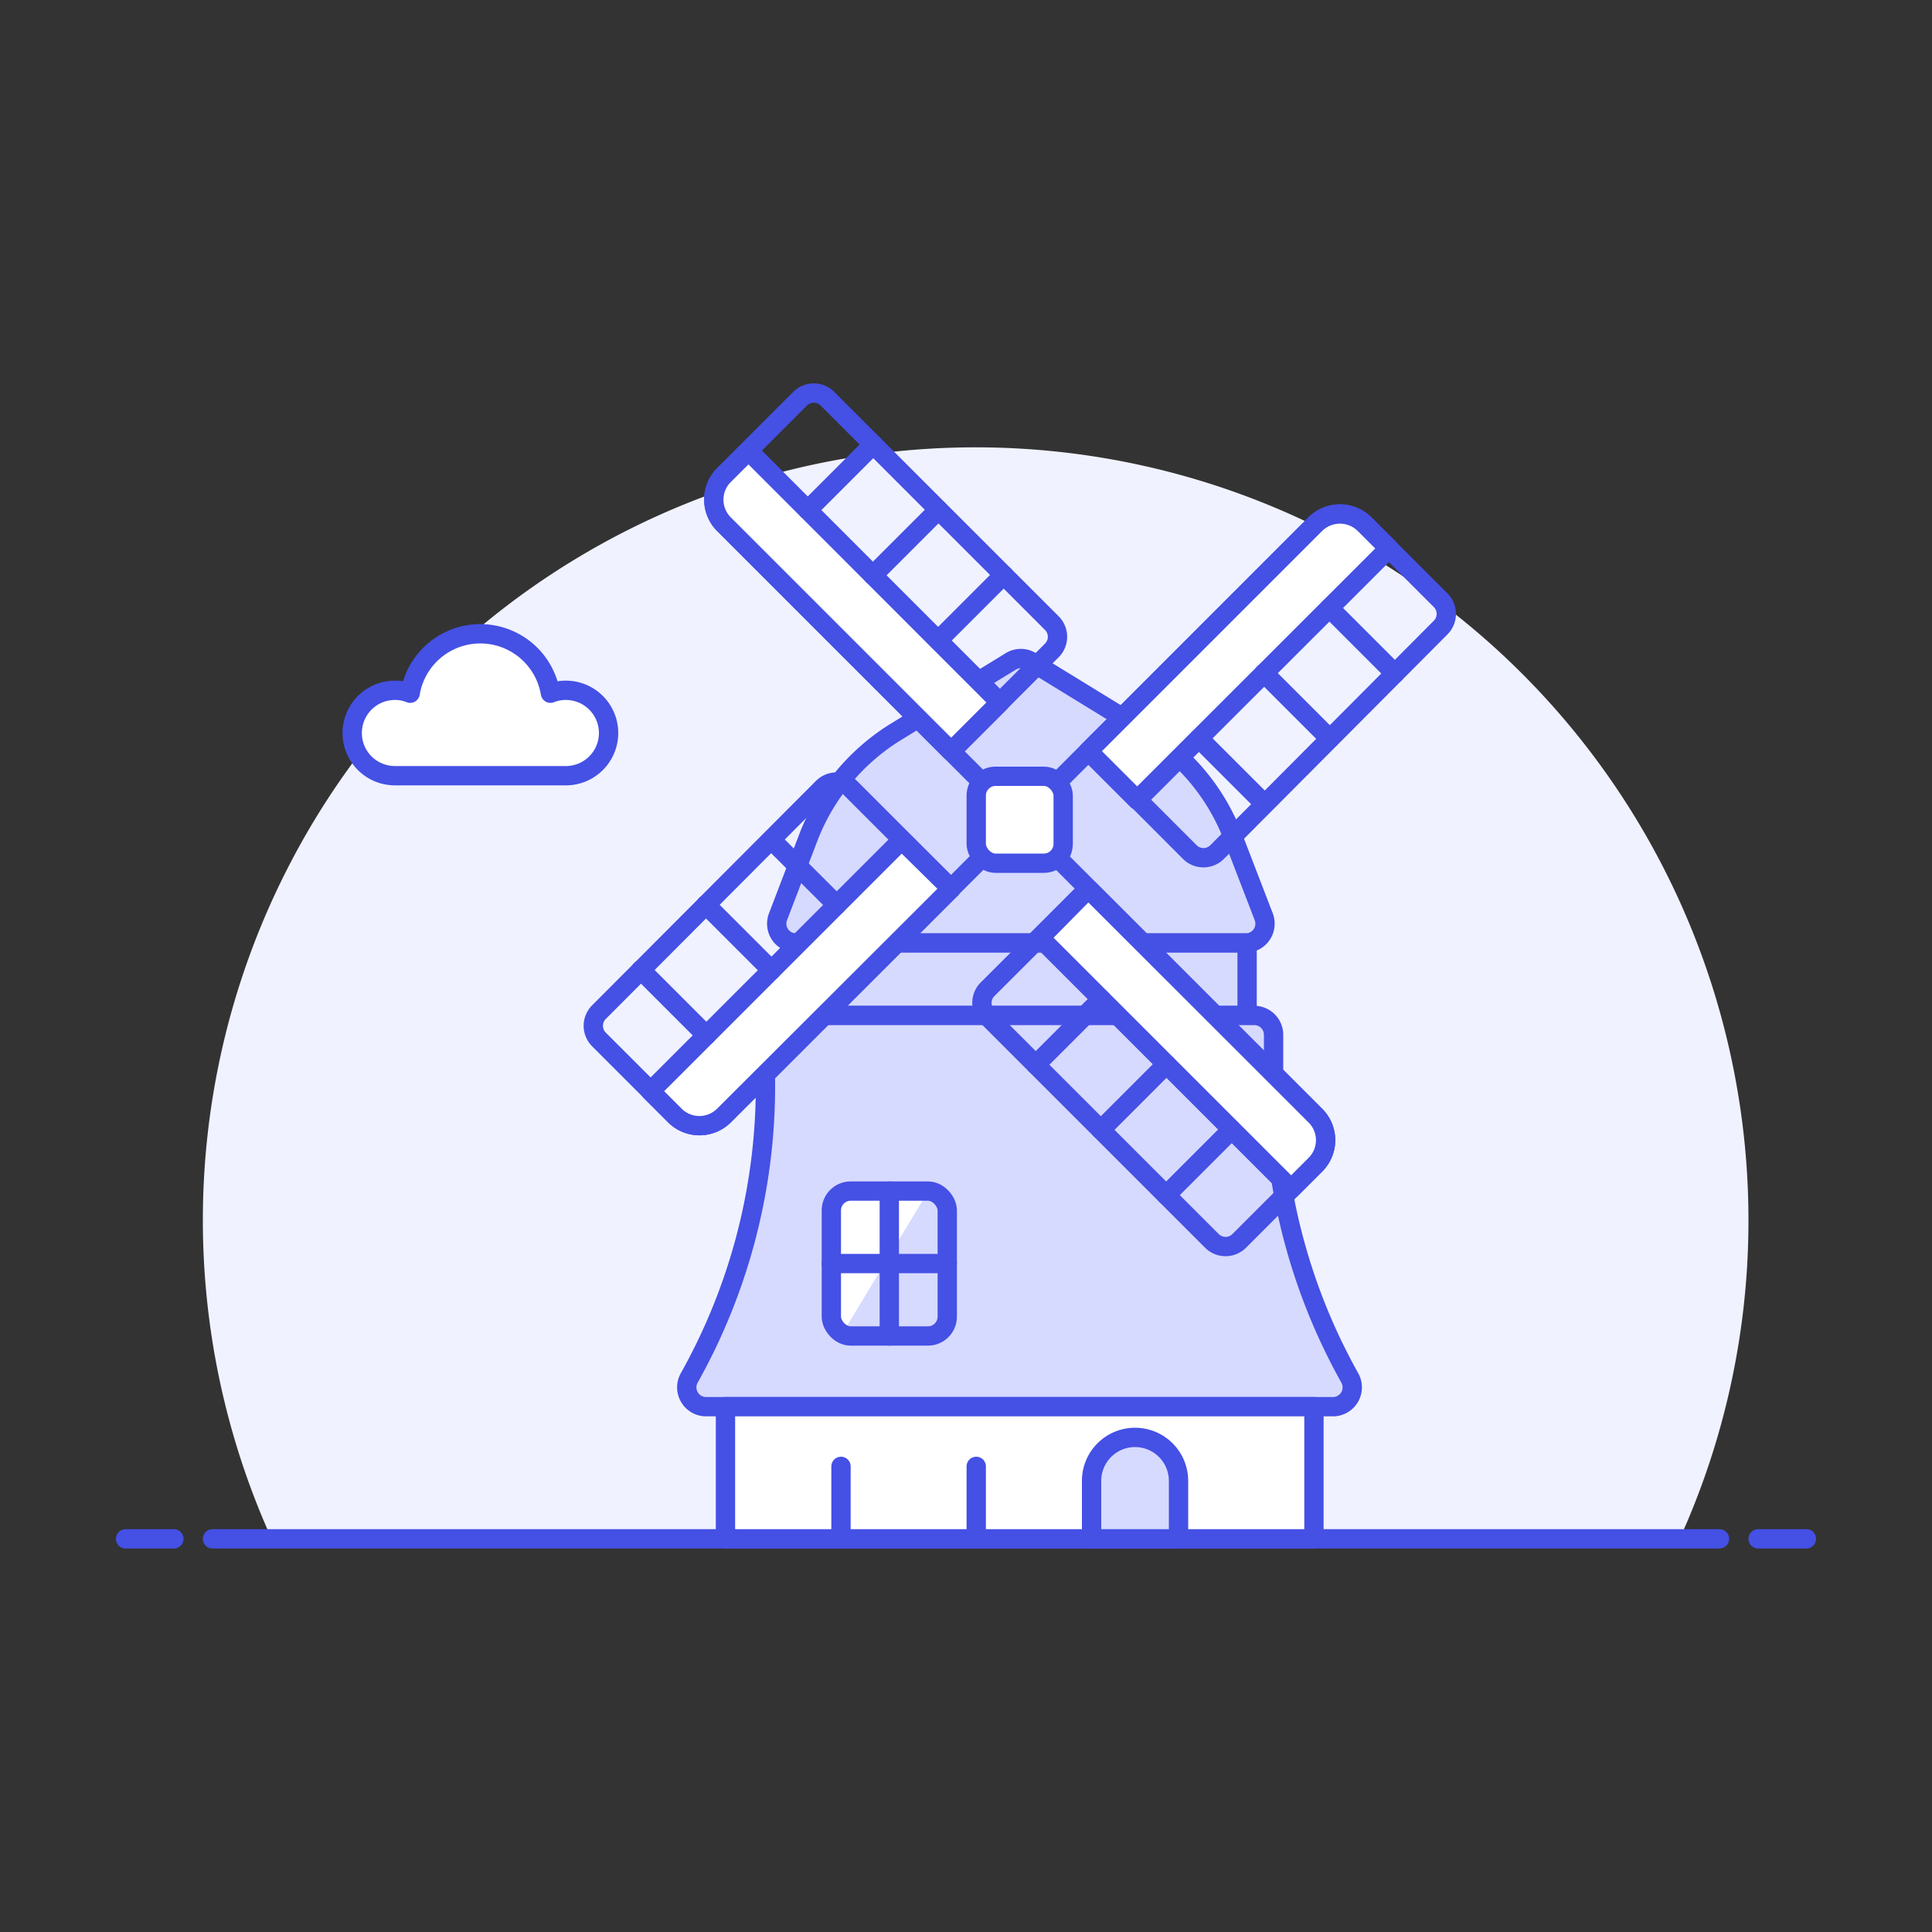 <svg id="Layer_1" data-name="Layer 1" xmlns="http://www.w3.org/2000/svg" viewBox="0 0 100 100"><rect x="0" y="0" width="100" height="100" fill="#333333" stroke="none"/><defs><style>.cls-1{fill:#f0f2ff;}.cls-2{fill:none;}.cls-2,.cls-3,.cls-6,.cls-7{stroke:#4550e5;stroke-linejoin:round;}.cls-2,.cls-6,.cls-7{stroke-linecap:round;}.cls-3,.cls-5,.cls-7{fill:#fff;}.cls-4,.cls-6{fill:#d6daff;}</style></defs><title>netherlands-windmill</title><path class="cls-1" d="M90.5,63.15a40,40,0,1,0-76.44,16.5H86.94A39.85,39.85,0,0,0,90.5,63.15Z"/><line class="cls-2" x1="11" y1="79.65" x2="89" y2="79.65"/><line class="cls-2" x1="6.5" y1="79.65" x2="9" y2="79.65"/><line class="cls-2" x1="91" y1="79.65" x2="93.5" y2="79.65"/><path class="cls-3" d="M29.29,35.73a2.15,2.15,0,0,0-.8.15,3.68,3.68,0,0,0-7.26,0,2.06,2.06,0,0,0-.79-.15,2.21,2.21,0,0,0,0,4.42h8.85a2.21,2.21,0,0,0,0-4.42Z"/><path class="cls-4" d="M64.48,48.81a1,1,0,0,0,.93-1.36L63.85,43.4a11,11,0,0,0-4.51-5.5l-6-3.68a1,1,0,0,0-1,0l-6,3.68a11.09,11.09,0,0,0-4.52,5.5l-1.55,4.05a1,1,0,0,0,.93,1.36Z"/><path class="cls-2" d="M64.48,48.81a1,1,0,0,0,.93-1.36L63.85,43.4a11,11,0,0,0-4.51-5.5l-6-3.68a1,1,0,0,0-1,0l-6,3.68a11.09,11.09,0,0,0-4.52,5.5l-1.55,4.05a1,1,0,0,0,.93,1.36Z"/><rect class="cls-4" x="41.01" y="48.81" width="23.54" height="3.75"/><rect class="cls-2" x="41.01" y="48.81" width="23.54" height="3.75"/><path class="cls-4" d="M69,72.81a1,1,0,0,0,.87-1.48,31,31,0,0,1-3.95-15.18V53.56a1,1,0,0,0-1-1H40.62a1,1,0,0,0-1,1v2.59a30.87,30.87,0,0,1-3.95,15.18,1,1,0,0,0,.87,1.48Z"/><path class="cls-2" d="M69,72.81a1,1,0,0,0,.87-1.48,31,31,0,0,1-3.95-15.18V53.56a1,1,0,0,0-1-1H40.62a1,1,0,0,0-1,1v2.59a30.87,30.87,0,0,1-3.95,15.18,1,1,0,0,0,.87,1.48Z"/><rect class="cls-5" x="37.55" y="72.81" width="30.46" height="6.84"/><rect class="cls-2" x="37.55" y="72.81" width="30.46" height="6.84"/><rect class="cls-4" x="43.03" y="61.65" width="6" height="7.5" rx="1" ry="1"/><path class="cls-5" d="M48.05,61.65H44a1,1,0,0,0-1,1v5.5a1,1,0,0,0,.58.91Z"/><rect class="cls-2" x="43.03" y="61.65" width="6" height="7.5" rx="1" ry="1"/><line class="cls-2" x1="43.03" y1="65.4" x2="49.03" y2="65.4"/><line class="cls-2" x1="46.03" y1="61.65" x2="46.03" y2="69.15"/><path class="cls-6" d="M61,79.65h-4.5v-3a2.25,2.25,0,0,1,2.25-2.25h0A2.25,2.25,0,0,1,61,76.65Z"/><line class="cls-2" x1="43.53" y1="79.65" x2="43.53" y2="75.9"/><line class="cls-2" x1="50.53" y1="79.65" x2="50.53" y2="75.9"/><path class="cls-2" d="M49.23,38.88l5.21-5.21a1,1,0,0,0,0-1.42L42.83,20.64a1,1,0,0,0-1.42,0l-3.94,3.94a1.81,1.81,0,0,0,0,2.55L68.08,57.74a1.79,1.79,0,0,1,0,2.55l-3.94,3.94a1,1,0,0,1-1.41,0L51.12,52.62a1,1,0,0,1,0-1.42L56.33,46"/><path class="cls-2" d="M49.23,46,44,40.77a1,1,0,0,0-1.41,0L31,52.39a1,1,0,0,0,0,1.41l3.94,3.94a1.8,1.8,0,0,0,2.54,0L68.08,27.13a1.81,1.81,0,0,1,2.55,0l3.94,3.94a1,1,0,0,1,.29.71,1,1,0,0,1-.29.7L63,44.1a1,1,0,0,1-1.42,0l-5.21-5.22"/><path class="cls-7" d="M68.08,60.29l-1.25,1.25-13-13L56.33,46,68.08,57.74A1.79,1.79,0,0,1,68.08,60.29Z"/><path class="cls-7" d="M51.76,36.36l-2.53,2.53L37.48,27.14a1.79,1.79,0,0,1,0-2.55l1.26-1.26Z"/><path class="cls-7" d="M34.93,57.74l-1.26-1.26,13-13L49.23,46,37.47,57.74A1.8,1.8,0,0,1,34.93,57.74Z"/><path class="cls-7" d="M58.86,41.41l-2.53-2.53L68.08,27.13a1.81,1.81,0,0,1,2.55,0l1.26,1.26Z"/><line class="cls-2" x1="56.98" y1="58.48" x2="60.37" y2="55.09"/><line class="cls-2" x1="60.36" y1="61.86" x2="63.75" y2="58.47"/><line class="cls-2" x1="53.61" y1="55.11" x2="57" y2="51.72"/><line class="cls-2" x1="45.18" y1="29.78" x2="48.57" y2="26.39"/><line class="cls-2" x1="48.56" y1="33.15" x2="51.95" y2="29.76"/><line class="cls-2" x1="41.81" y1="26.4" x2="45.2" y2="23.01"/><line class="cls-2" x1="68.82" y1="38.23" x2="65.43" y2="34.84"/><line class="cls-2" x1="65.45" y1="41.61" x2="62.06" y2="38.22"/><line class="cls-2" x1="72.2" y1="34.86" x2="68.81" y2="31.47"/><line class="cls-2" x1="39.93" y1="50.22" x2="36.54" y2="46.83"/><line class="cls-2" x1="36.56" y1="53.59" x2="33.17" y2="50.2"/><line class="cls-2" x1="43.31" y1="46.84" x2="39.93" y2="43.47"/><rect class="cls-7" x="50.53" y="40.18" width="4.5" height="4.5" rx="1" ry="1"/></svg>